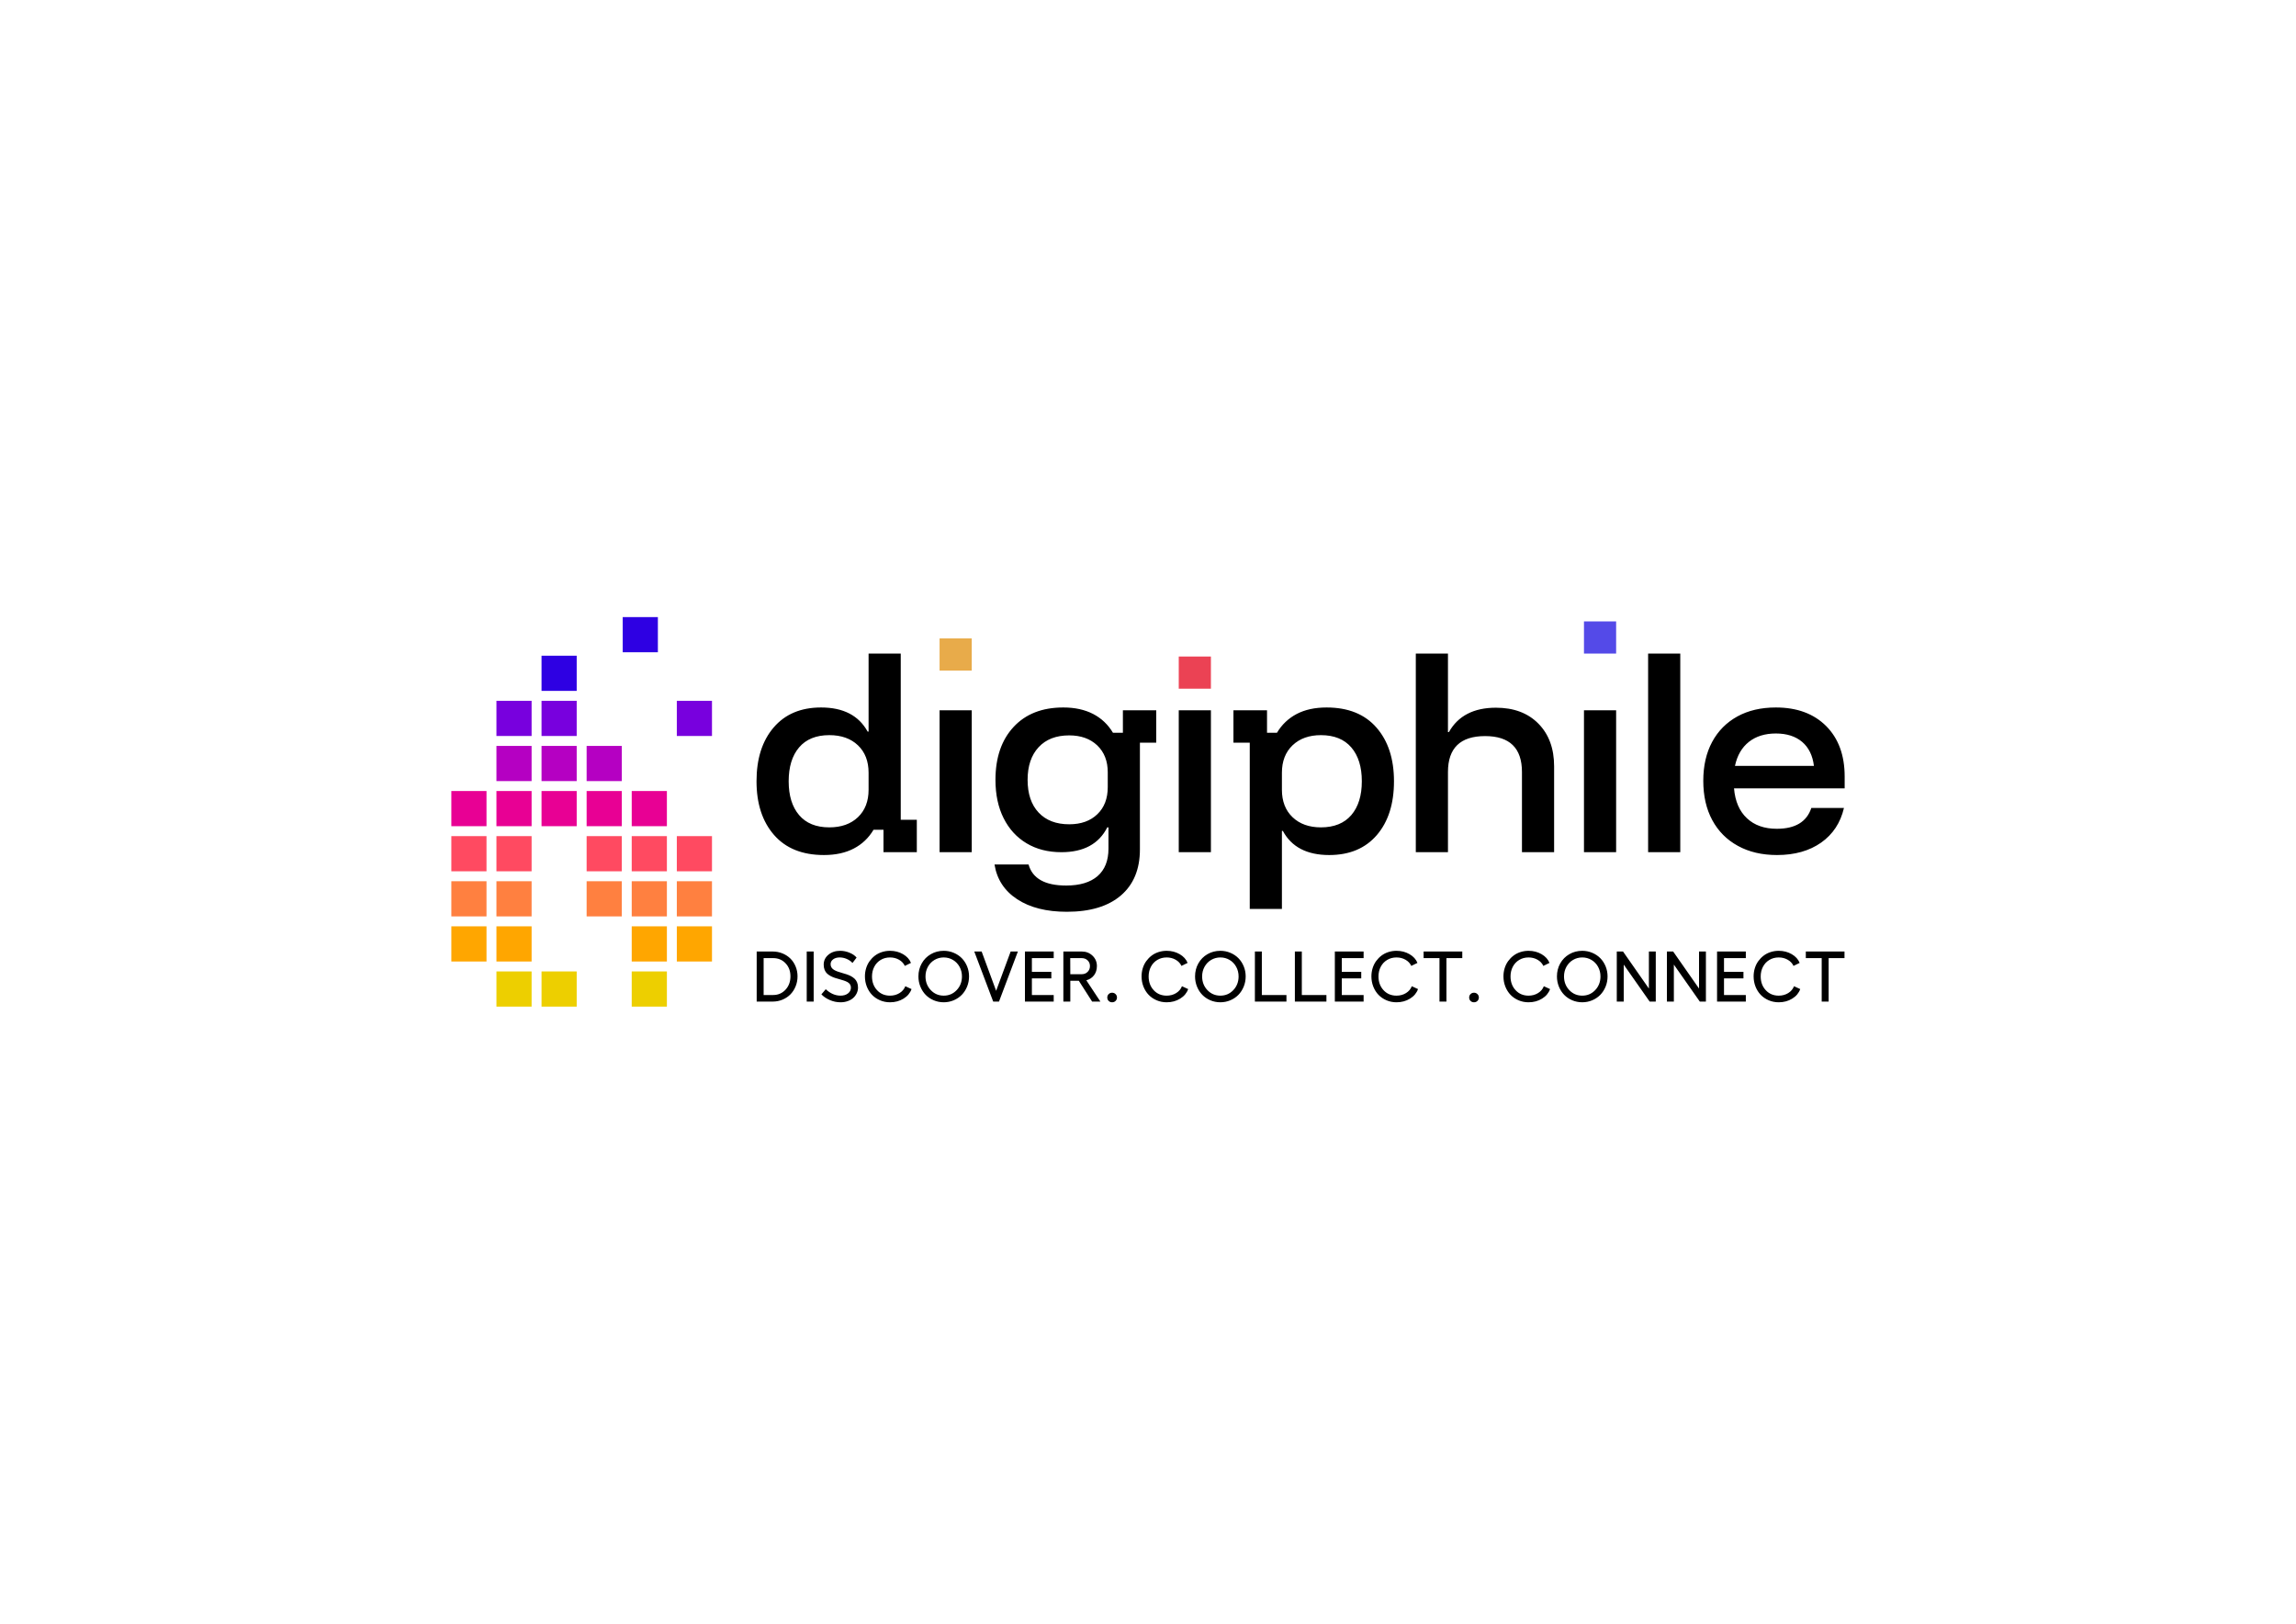 <?xml version="1.0" encoding="utf-8"?>
<!-- Generator: Adobe Illustrator 16.0.2, SVG Export Plug-In . SVG Version: 6.00 Build 0)  -->
<!DOCTYPE svg PUBLIC "-//W3C//DTD SVG 1.1//EN" "http://www.w3.org/Graphics/SVG/1.1/DTD/svg11.dtd">
<svg version="1.1" id="Layer_1" xmlns="http://www.w3.org/2000/svg" xmlns:xlink="http://www.w3.org/1999/xlink" x="0px" y="0px"
	 width="841.89px" height="595.275px" viewBox="0 0 841.89 595.275" enable-background="new 0 0 841.89 595.275"
	 xml:space="preserve">
<path d="M636.17,280.785h28.955c-0.468-3.814-1.907-6.745-4.335-8.808c-2.427-2.046-5.635-3.069-9.622-3.069
	c-3.988,0-7.282,1.023-9.883,3.069C638.685,274.04,636.985,276.971,636.17,280.785 M651.602,313.468
	c-5.496,0-10.265-1.11-14.339-3.347c-4.074-2.22-7.212-5.375-9.414-9.449c-2.202-4.075-3.295-8.877-3.295-14.425
	c0-5.497,1.093-10.247,3.26-14.269c2.167-4.005,5.236-7.109,9.224-9.311c3.987-2.202,8.704-3.294,14.131-3.294
	c7.75,0,13.888,2.271,18.43,6.796c4.525,4.542,6.797,10.715,6.797,18.517v4.335h-40.57c0.398,4.733,1.977,8.391,4.732,10.958
	c2.74,2.583,6.398,3.866,10.958,3.866c6.762,0,10.975-2.549,12.657-7.629h11.963c-1.266,5.427-4.058,9.657-8.357,12.691
	C663.461,311.941,658.068,313.468,651.602,313.468z M604.327,312.427v-72.819h11.79v72.819H604.327z M580.807,312.427v-52.014h11.79
	v52.014H580.807z M519.143,312.427v-72.819h11.79v28.781h0.347c3.346-5.947,9.103-8.929,17.251-8.929
	c6.537,0,11.721,1.942,15.57,5.843c3.831,3.9,5.756,9.119,5.756,15.656v31.468h-11.79v-29.388c0-8.791-4.508-13.177-13.523-13.177
	c-9.068,0-13.61,4.387-13.61,13.177v29.388H519.143z M484.352,303.324c4.855,0,8.565-1.508,11.148-4.508
	c2.566-3,3.85-7.143,3.85-12.396s-1.283-9.397-3.85-12.397c-2.583-3-6.293-4.507-11.148-4.507c-4.334,0-7.802,1.248-10.402,3.727
	c-2.601,2.479-3.901,5.843-3.901,10.057v6.242c0,4.213,1.301,7.576,3.901,10.056S480.018,303.324,484.352,303.324z M458.258,333.232
	V272.29h-5.981v-11.877h12.311v8.236h3.641c1.786-3,4.213-5.306,7.247-6.9c3.034-1.578,6.676-2.375,10.958-2.375
	c7.924,0,14.009,2.462,18.292,7.369c4.282,4.907,6.415,11.478,6.415,19.679c0,8.27-2.099,14.841-6.277,19.713
	c-4.195,4.89-10.021,7.335-17.477,7.335c-8.148,0-13.818-2.948-16.991-8.843h-0.347v28.607H458.258z M432.223,312.427v-52.014h11.79
	v52.014H432.223z M392.058,302.197c4.334,0,7.768-1.231,10.316-3.693c2.549-2.444,3.814-5.755,3.814-9.917v-5.461
	c0-4.109-1.283-7.386-3.849-9.849c-2.583-2.444-5.999-3.675-10.282-3.675c-4.803,0-8.53,1.439-11.218,4.334
	c-2.687,2.896-4.04,6.883-4.04,11.963c0,5.149,1.353,9.137,4.04,11.999C383.528,300.759,387.255,302.197,392.058,302.197z
	 M391.191,334.272c-7.455,0-13.524-1.525-18.205-4.594c-4.682-3.069-7.455-7.317-8.322-12.744h12.483
	c1.44,5.149,6.034,7.716,13.785,7.716c5.027,0,8.876-1.162,11.53-3.468c2.652-2.306,3.987-5.67,3.987-10.056v-7.803h-0.433
	c-3.069,6.068-8.669,9.103-16.818,9.103c-4.907,0-9.172-1.092-12.778-3.26c-3.624-2.167-6.415-5.219-8.409-9.188
	c-1.994-3.953-2.999-8.652-2.999-14.079c0-8.148,2.219-14.616,6.64-19.384c4.421-4.768,10.49-7.143,18.24-7.143
	c4.213,0,7.854,0.797,10.922,2.375c3.069,1.595,5.497,3.9,7.282,6.9h3.641v-8.236h12.223v11.877h-5.981v39.097
	c0,7.281-2.323,12.917-6.97,16.904C406.345,332.279,399.739,334.272,391.191,334.272z M344.524,312.427v-52.014h11.79v52.014
	H344.524z M304.099,303.324c4.386,0,7.889-1.248,10.489-3.728s3.901-5.843,3.901-10.056v-6.242c0-4.213-1.3-7.577-3.901-10.057
	c-2.601-2.479-6.103-3.727-10.489-3.727c-4.855,0-8.548,1.508-11.097,4.507c-2.548,3-3.814,7.144-3.814,12.397
	s1.266,9.397,3.814,12.396C295.551,301.816,299.244,303.324,304.099,303.324z M302.105,313.468c-7.923,0-14.009-2.463-18.292-7.369
	c-4.283-4.907-6.416-11.478-6.416-19.679c0-8.271,2.098-14.841,6.294-19.731c4.178-4.872,9.969-7.316,17.372-7.316
	c8.149,0,13.836,2.947,17.078,8.842h0.347v-28.607h11.79v60.943h5.895v11.876h-12.223v-8.235h-3.641
	c-1.786,2.999-4.196,5.305-7.23,6.883C310.046,312.669,306.388,313.468,302.105,313.468z"/>
<rect x="344.524" y="234.055" fill-rule="evenodd" clip-rule="evenodd" fill="#E8AB4A" width="11.79" height="11.791"/>
<rect x="432.223" y="240.692" fill-rule="evenodd" clip-rule="evenodd" fill="#EB4254" width="11.79" height="11.79"/>
<rect x="580.807" y="227.821" fill-rule="evenodd" clip-rule="evenodd" fill="#544AE8" width="11.79" height="11.79"/>
<path d="M676.333,348.84v2.421h-5.812v15.935h-2.548v-15.935h-5.824v-2.421H676.333z M660.103,362.612
	c-0.508,1.442-1.481,2.608-2.933,3.5c-1.45,0.896-3.103,1.342-4.954,1.342c-1.308,0-2.53-0.245-3.666-0.729
	c-1.141-0.49-2.115-1.154-2.928-1.993c-0.809-0.839-1.446-1.848-1.914-3.019c-0.463-1.176-0.695-2.426-0.695-3.745
	c0-1.054,0.145-2.054,0.442-3.011c0.292-0.957,0.716-1.817,1.271-2.587c0.555-0.765,1.206-1.438,1.954-2.01
	c0.746-0.568,1.594-1.009,2.547-1.315c0.952-0.31,1.949-0.463,2.989-0.463c1.765,0,3.355,0.411,4.767,1.228
	c1.416,0.821,2.386,1.888,2.914,3.203l-2.255,1.101c-0.432-0.939-1.14-1.69-2.119-2.254c-0.974-0.563-2.08-0.844-3.307-0.844
	c-1.281,0-2.426,0.302-3.431,0.909c-1.01,0.607-1.787,1.438-2.342,2.495s-0.835,2.241-0.835,3.548c0,2.031,0.616,3.714,1.853,5.047
	c1.232,1.337,2.818,2.005,4.755,2.005c1.297,0,2.455-0.314,3.474-0.938c1.021-0.63,1.729-1.469,2.132-2.518L660.103,362.612z
	 M629.605,348.84h10.548v2.421h-8.001v5.028h7.131v2.408h-7.131v6.091h8.001v2.407h-10.548V348.84z M611.221,348.84h2.289
	l9.486,13.58v-13.58h2.521v18.355h-2.236l-9.513-13.558v13.558h-2.547V348.84z M592.836,348.84h2.289l9.486,13.58v-13.58h2.521
	v18.355h-2.238l-9.512-13.558v13.558h-2.547V348.84z M583.565,351.93c-1.022-0.607-2.154-0.914-3.391-0.914
	c-1.241,0-2.368,0.307-3.396,0.914c-1.022,0.611-1.826,1.45-2.411,2.517c-0.586,1.065-0.879,2.241-0.879,3.521
	c0,1.988,0.643,3.661,1.927,5.017c1.285,1.358,2.871,2.035,4.759,2.035c1.883,0,3.469-0.677,4.754-2.035
	c1.284-1.355,1.927-3.028,1.927-5.017c0-1.28-0.293-2.456-0.878-3.521C585.392,353.38,584.588,352.541,583.565,351.93z
	 M580.175,348.582c1.284,0,2.503,0.24,3.652,0.726c1.149,0.48,2.132,1.136,2.958,1.971c0.821,0.83,1.473,1.826,1.954,2.988
	c0.476,1.162,0.716,2.395,0.716,3.701c0,1.319-0.24,2.569-0.716,3.745c-0.481,1.171-1.133,2.18-1.954,3.019
	c-0.826,0.839-1.809,1.503-2.958,1.993c-1.149,0.484-2.368,0.729-3.652,0.729c-1.298,0-2.521-0.245-3.671-0.729
	c-1.145-0.49-2.132-1.154-2.949-1.993c-0.821-0.839-1.468-1.848-1.944-3.019c-0.48-1.176-0.717-2.426-0.717-3.745
	c0-1.743,0.402-3.33,1.206-4.763c0.809-1.434,1.923-2.565,3.343-3.387C576.863,348.993,578.439,348.582,580.175,348.582z
	 M568.37,362.612c-0.507,1.442-1.481,2.608-2.932,3.5c-1.45,0.896-3.103,1.342-4.955,1.342c-1.307,0-2.53-0.245-3.666-0.729
	c-1.141-0.49-2.114-1.154-2.928-1.993c-0.808-0.839-1.446-1.848-1.913-3.019c-0.463-1.176-0.695-2.426-0.695-3.745
	c0-1.054,0.145-2.054,0.441-3.011c0.293-0.957,0.717-1.817,1.271-2.587c0.555-0.765,1.206-1.438,1.953-2.01
	c0.747-0.568,1.595-1.009,2.548-1.315c0.952-0.31,1.948-0.463,2.988-0.463c1.766,0,3.355,0.411,4.767,1.228
	c1.416,0.821,2.386,1.888,2.915,3.203l-2.255,1.101c-0.433-0.939-1.141-1.69-2.119-2.254c-0.975-0.563-2.08-0.844-3.308-0.844
	c-1.28,0-2.425,0.302-3.431,0.909c-1.009,0.607-1.786,1.438-2.342,2.495c-0.555,1.058-0.834,2.241-0.834,3.548
	c0,2.031,0.616,3.714,1.853,5.047c1.232,1.337,2.818,2.005,4.754,2.005c1.298,0,2.456-0.314,3.474-0.938
	c1.022-0.63,1.73-1.469,2.133-2.518L568.37,362.612z M540.486,367.454c-0.512,0-0.936-0.167-1.271-0.503
	c-0.342-0.332-0.507-0.752-0.507-1.254c0-0.485,0.165-0.9,0.507-1.241c0.336-0.341,0.76-0.512,1.271-0.512
	c0.493,0,0.917,0.171,1.263,0.512c0.345,0.341,0.516,0.756,0.516,1.241c0,0.494-0.171,0.913-0.512,1.25
	C541.412,367.283,540.988,367.454,540.486,367.454z M536.184,348.84v2.421h-5.811v15.935h-2.548v-15.935h-5.824v-2.421H536.184z
	 M519.953,362.612c-0.507,1.442-1.481,2.608-2.933,3.5c-1.45,0.896-3.102,1.342-4.954,1.342c-1.307,0-2.53-0.245-3.666-0.729
	c-1.14-0.49-2.114-1.154-2.928-1.993c-0.809-0.839-1.446-1.848-1.913-3.019c-0.464-1.176-0.695-2.426-0.695-3.745
	c0-1.054,0.145-2.054,0.441-3.011c0.293-0.957,0.717-1.817,1.271-2.587c0.555-0.765,1.206-1.438,1.953-2.01
	c0.747-0.568,1.595-1.009,2.548-1.315c0.952-0.31,1.948-0.463,2.988-0.463c1.766,0,3.355,0.411,4.767,1.228
	c1.416,0.821,2.387,1.888,2.915,3.203l-2.255,1.101c-0.433-0.939-1.141-1.69-2.119-2.254c-0.975-0.563-2.08-0.844-3.308-0.844
	c-1.28,0-2.425,0.302-3.43,0.909c-1.01,0.607-1.787,1.438-2.342,2.495c-0.556,1.058-0.835,2.241-0.835,3.548
	c0,2.031,0.616,3.714,1.853,5.047c1.232,1.337,2.818,2.005,4.754,2.005c1.298,0,2.455-0.314,3.474-0.938
	c1.022-0.63,1.73-1.469,2.132-2.518L519.953,362.612z M489.457,348.84h10.547v2.421h-8v5.028h7.131v2.408h-7.131v6.091h8v2.407
	h-10.547V348.84z M474.799,348.84h2.547v15.948h9.023v2.407h-11.57V348.84z M460.142,348.84h2.547v15.948h9.022v2.407h-11.569
	V348.84z M450.87,351.93c-1.022-0.607-2.153-0.914-3.39-0.914c-1.241,0-2.369,0.307-3.396,0.914
	c-1.022,0.611-1.826,1.45-2.412,2.517c-0.585,1.065-0.878,2.241-0.878,3.521c0,1.988,0.642,3.661,1.927,5.017
	c1.284,1.358,2.87,2.035,4.759,2.035c1.883,0,3.469-0.677,4.753-2.035c1.285-1.355,1.928-3.028,1.928-5.017
	c0-1.28-0.293-2.456-0.879-3.521C452.697,353.38,451.894,352.541,450.87,351.93z M447.48,348.582c1.283,0,2.503,0.24,3.652,0.726
	c1.149,0.48,2.132,1.136,2.958,1.971c0.821,0.83,1.473,1.826,1.953,2.988c0.476,1.162,0.717,2.395,0.717,3.701
	c0,1.319-0.241,2.569-0.717,3.745c-0.48,1.171-1.132,2.18-1.953,3.019c-0.826,0.839-1.809,1.503-2.958,1.993
	c-1.149,0.484-2.369,0.729-3.652,0.729c-1.298,0-2.521-0.245-3.671-0.729c-1.145-0.49-2.133-1.154-2.949-1.993
	c-0.822-0.839-1.468-1.848-1.944-3.019c-0.48-1.176-0.717-2.426-0.717-3.745c0-1.743,0.401-3.33,1.206-4.763
	c0.809-1.434,1.923-2.565,3.343-3.387C444.168,348.993,445.745,348.582,447.48,348.582z M435.676,362.612
	c-0.508,1.442-1.481,2.608-2.933,3.5c-1.45,0.896-3.102,1.342-4.955,1.342c-1.306,0-2.529-0.245-3.665-0.729
	c-1.141-0.49-2.115-1.154-2.928-1.993c-0.809-0.839-1.446-1.848-1.914-3.019c-0.463-1.176-0.695-2.426-0.695-3.745
	c0-1.054,0.144-2.054,0.441-3.011c0.293-0.957,0.716-1.817,1.272-2.587c0.555-0.765,1.206-1.438,1.952-2.01
	c0.747-0.568,1.596-1.009,2.548-1.315c0.952-0.31,1.949-0.463,2.988-0.463c1.766,0,3.356,0.411,4.768,1.228
	c1.416,0.821,2.386,1.888,2.914,3.203l-2.254,1.101c-0.434-0.939-1.141-1.69-2.12-2.254c-0.974-0.563-2.079-0.844-3.308-0.844
	c-1.279,0-2.424,0.302-3.43,0.909c-1.009,0.607-1.787,1.438-2.342,2.495s-0.835,2.241-0.835,3.548c0,2.031,0.617,3.714,1.853,5.047
	c1.232,1.337,2.819,2.005,4.754,2.005c1.298,0,2.456-0.314,3.475-0.938c1.022-0.63,1.73-1.469,2.132-2.518L435.676,362.612z
	 M407.792,367.454c-0.512,0-0.935-0.167-1.272-0.503c-0.341-0.332-0.507-0.752-0.507-1.254c0-0.485,0.166-0.9,0.507-1.241
	c0.337-0.341,0.76-0.512,1.272-0.512c0.494,0,0.917,0.171,1.262,0.512c0.345,0.341,0.516,0.756,0.516,1.241
	c0,0.494-0.17,0.913-0.511,1.25C408.718,367.283,408.294,367.454,407.792,367.454z M392.43,351.261l0.026,5.898h4.173
	c0.878,0,1.603-0.284,2.175-0.853c0.573-0.567,0.857-1.279,0.857-2.141c0-0.839-0.284-1.534-0.857-2.084
	c-0.572-0.546-1.297-0.821-2.175-0.821H392.43z M403.489,367.195h-3.032l-4.876-7.628h-3.124v7.628h-2.548V348.84h6.773
	c1.542,0,2.849,0.512,3.923,1.534c1.07,1.026,1.604,2.289,1.604,3.792c0,1.32-0.35,2.447-1.048,3.374
	c-0.699,0.921-1.643,1.542-2.827,1.848L403.489,367.195z M375.824,348.84h10.547v2.421h-8v5.028h7.13v2.408h-7.13v6.091h8v2.407
	h-10.547V348.84z M357.246,348.84h2.7l5.313,14.401l5.326-14.401h2.648l-6.925,18.355h-2.124L357.246,348.84z M349.436,351.93
	c-1.022-0.607-2.155-0.914-3.391-0.914c-1.241,0-2.368,0.307-3.395,0.914c-1.023,0.611-1.827,1.45-2.412,2.517
	c-0.585,1.065-0.878,2.241-0.878,3.521c0,1.988,0.643,3.661,1.927,5.017c1.285,1.358,2.871,2.035,4.758,2.035
	c1.883,0,3.469-0.677,4.754-2.035c1.285-1.355,1.927-3.028,1.927-5.017c0-1.28-0.292-2.456-0.878-3.521
	C351.261,353.38,350.458,352.541,349.436,351.93z M346.044,348.582c1.285,0,2.504,0.24,3.653,0.726
	c1.149,0.48,2.132,1.136,2.958,1.971c0.821,0.83,1.472,1.826,1.953,2.988c0.476,1.162,0.716,2.395,0.716,3.701
	c0,1.319-0.24,2.569-0.716,3.745c-0.481,1.171-1.132,2.18-1.953,3.019c-0.826,0.839-1.809,1.503-2.958,1.993
	c-1.149,0.484-2.368,0.729-3.653,0.729c-1.298,0-2.521-0.245-3.67-0.729c-1.145-0.49-2.132-1.154-2.949-1.993
	c-0.822-0.839-1.468-1.848-1.944-3.019c-0.481-1.176-0.717-2.426-0.717-3.745c0-1.743,0.402-3.33,1.207-4.763
	c0.808-1.434,1.922-2.565,3.342-3.387C342.732,348.993,344.31,348.582,346.044,348.582z M334.24,362.612
	c-0.507,1.442-1.481,2.608-2.932,3.5c-1.451,0.896-3.102,1.342-4.955,1.342c-1.307,0-2.53-0.245-3.666-0.729
	c-1.14-0.49-2.115-1.154-2.928-1.993c-0.808-0.839-1.446-1.848-1.914-3.019c-0.463-1.176-0.695-2.426-0.695-3.745
	c0-1.054,0.144-2.054,0.441-3.011c0.292-0.957,0.716-1.817,1.271-2.587c0.555-0.765,1.206-1.438,1.954-2.01
	c0.747-0.568,1.595-1.009,2.547-1.315c0.953-0.31,1.949-0.463,2.989-0.463c1.765,0,3.355,0.411,4.767,1.228
	c1.416,0.821,2.386,1.888,2.915,3.203l-2.255,1.101c-0.433-0.939-1.141-1.69-2.119-2.254c-0.975-0.563-2.08-0.844-3.308-0.844
	c-1.281,0-2.425,0.302-3.43,0.909c-1.01,0.607-1.787,1.438-2.342,2.495c-0.555,1.058-0.835,2.241-0.835,3.548
	c0,2.031,0.616,3.714,1.853,5.047c1.231,1.337,2.818,2.005,4.754,2.005c1.297,0,2.455-0.314,3.474-0.938
	c1.022-0.63,1.73-1.469,2.132-2.518L334.24,362.612z M308.086,348.582c1.149,0,2.294,0.231,3.421,0.699
	c1.131,0.463,1.992,1.062,2.582,1.787l-1.499,1.971c-0.572-0.625-1.28-1.118-2.12-1.481c-0.839-0.362-1.699-0.542-2.578-0.542
	c-0.974,0-1.774,0.231-2.395,0.69c-0.625,0.463-0.935,1.054-0.935,1.778c0,0.473,0.114,0.883,0.345,1.236
	c0.232,0.354,0.542,0.643,0.931,0.87c0.385,0.228,0.831,0.429,1.329,0.603c0.498,0.175,1.031,0.341,1.586,0.498
	c0.56,0.157,1.118,0.328,1.673,0.508c0.555,0.179,1.08,0.401,1.582,0.664c0.499,0.267,0.94,0.576,1.329,0.931
	c0.389,0.354,0.699,0.804,0.931,1.354c0.227,0.551,0.345,1.18,0.345,1.889c0,0.726-0.153,1.419-0.454,2.075
	c-0.306,0.655-0.725,1.231-1.267,1.726c-0.542,0.498-1.219,0.892-2.032,1.18c-0.808,0.288-1.691,0.438-2.647,0.438
	c-1.351,0-2.648-0.271-3.907-0.809c-1.254-0.538-2.294-1.237-3.12-2.098l1.599-1.883c1.673,1.568,3.482,2.354,5.427,2.354
	c1.119,0,2.032-0.274,2.739-0.825c0.708-0.551,1.062-1.264,1.062-2.133c0-0.45-0.113-0.848-0.34-1.188
	c-0.223-0.341-0.533-0.616-0.917-0.826c-0.389-0.209-0.835-0.397-1.333-0.563c-0.498-0.166-1.026-0.324-1.577-0.477
	c-0.551-0.148-1.097-0.311-1.647-0.485s-1.08-0.393-1.578-0.659c-0.498-0.263-0.943-0.573-1.333-0.923
	c-0.384-0.349-0.695-0.804-0.917-1.363c-0.227-0.559-0.341-1.197-0.341-1.913c0-1.46,0.572-2.67,1.717-3.636
	C304.888,349.066,306.334,348.582,308.086,348.582z M295.806,348.84h2.548v18.355h-2.548V348.84z M283.49,364.788
	c1.826,0,3.338-0.65,4.543-1.953c1.202-1.298,1.805-2.932,1.805-4.894c0-1.94-0.599-3.535-1.8-4.793
	c-1.197-1.259-2.714-1.888-4.548-1.888h-3.483v13.527H283.49z M283.337,348.84c1.262,0,2.455,0.231,3.574,0.69
	c1.123,0.459,2.089,1.092,2.901,1.888c0.813,0.799,1.451,1.761,1.918,2.893c0.472,1.132,0.708,2.342,0.708,3.631
	c0,1.307-0.236,2.53-0.708,3.679c-0.467,1.149-1.105,2.128-1.914,2.945c-0.804,0.813-1.77,1.455-2.897,1.927
	c-1.127,0.468-2.32,0.703-3.583,0.703h-5.877V348.84H283.337z"/>
<rect x="248.173" y="339.607" fill-rule="evenodd" clip-rule="evenodd" fill="#FFA600" width="12.896" height="12.896"/>
<rect x="248.173" y="306.536" fill-rule="evenodd" clip-rule="evenodd" fill="#FF4A61" width="12.896" height="12.896"/>
<rect x="248.174" y="256.929" fill-rule="evenodd" clip-rule="evenodd" fill="#7800DE" width="12.896" height="12.896"/>
<rect x="231.638" y="306.536" fill-rule="evenodd" clip-rule="evenodd" fill="#FF4A61" width="12.895" height="12.896"/>
<rect x="231.638" y="290" fill-rule="evenodd" clip-rule="evenodd" fill="#E80094" width="12.896" height="12.896"/>
<rect x="165.495" y="306.536" fill-rule="evenodd" clip-rule="evenodd" fill="#FF4A61" width="12.896" height="12.896"/>
<rect x="165.495" y="290" fill-rule="evenodd" clip-rule="evenodd" fill="#E80094" width="12.896" height="12.896"/>
<rect x="182.031" y="356.144" fill-rule="evenodd" clip-rule="evenodd" fill="#EDCF00" width="12.896" height="12.896"/>
<rect x="182.031" y="339.607" fill-rule="evenodd" clip-rule="evenodd" fill="#FFA600" width="12.896" height="12.896"/>
<rect x="182.031" y="306.536" fill-rule="evenodd" clip-rule="evenodd" fill="#FF4A61" width="12.896" height="12.896"/>
<rect x="182.031" y="290" fill-rule="evenodd" clip-rule="evenodd" fill="#E80094" width="12.896" height="12.896"/>
<rect x="182.031" y="273.465" fill-rule="evenodd" clip-rule="evenodd" fill="#B500C2" width="12.896" height="12.896"/>
<rect x="182.031" y="256.929" fill-rule="evenodd" clip-rule="evenodd" fill="#7800DE" width="12.896" height="12.896"/>
<rect x="198.566" y="356.144" fill-rule="evenodd" clip-rule="evenodd" fill="#EDCF00" width="12.896" height="12.896"/>
<rect x="198.566" y="290" fill-rule="evenodd" clip-rule="evenodd" fill="#E80094" width="12.896" height="12.896"/>
<rect x="198.566" y="273.464" fill-rule="evenodd" clip-rule="evenodd" fill="#B500C2" width="12.896" height="12.896"/>
<rect x="198.566" y="256.929" fill-rule="evenodd" clip-rule="evenodd" fill="#7800DE" width="12.896" height="12.896"/>
<rect x="198.566" y="240.394" fill-rule="evenodd" clip-rule="evenodd" fill="#2E00E3" width="12.896" height="12.896"/>
<rect x="215.103" y="306.536" fill-rule="evenodd" clip-rule="evenodd" fill="#FF4A61" width="12.896" height="12.896"/>
<rect x="215.103" y="290" fill-rule="evenodd" clip-rule="evenodd" fill="#E80094" width="12.896" height="12.896"/>
<rect x="215.103" y="273.465" fill-rule="evenodd" clip-rule="evenodd" fill="#B500C2" width="12.896" height="12.896"/>
<rect x="228.334" y="226.236" fill-rule="evenodd" clip-rule="evenodd" fill="#2E00E3" width="12.896" height="12.896"/>
<rect x="231.638" y="339.607" fill-rule="evenodd" clip-rule="evenodd" fill="#FFA600" width="12.896" height="12.896"/>
<rect x="231.638" y="356.144" fill-rule="evenodd" clip-rule="evenodd" fill="#EDCF00" width="12.896" height="12.896"/>
<rect x="165.495" y="339.607" fill-rule="evenodd" clip-rule="evenodd" fill="#FFA600" width="12.896" height="12.896"/>
<rect x="248.174" y="323.071" fill-rule="evenodd" clip-rule="evenodd" fill="#FF8040" width="12.896" height="12.896"/>
<rect x="165.495" y="323.071" fill-rule="evenodd" clip-rule="evenodd" fill="#FF8040" width="12.896" height="12.896"/>
<rect x="182.031" y="323.071" fill-rule="evenodd" clip-rule="evenodd" fill="#FF8040" width="12.896" height="12.896"/>
<rect x="215.103" y="323.071" fill-rule="evenodd" clip-rule="evenodd" fill="#FF8040" width="12.896" height="12.896"/>
<rect x="231.638" y="323.071" fill-rule="evenodd" clip-rule="evenodd" fill="#FF8040" width="12.896" height="12.896"/>
</svg>
